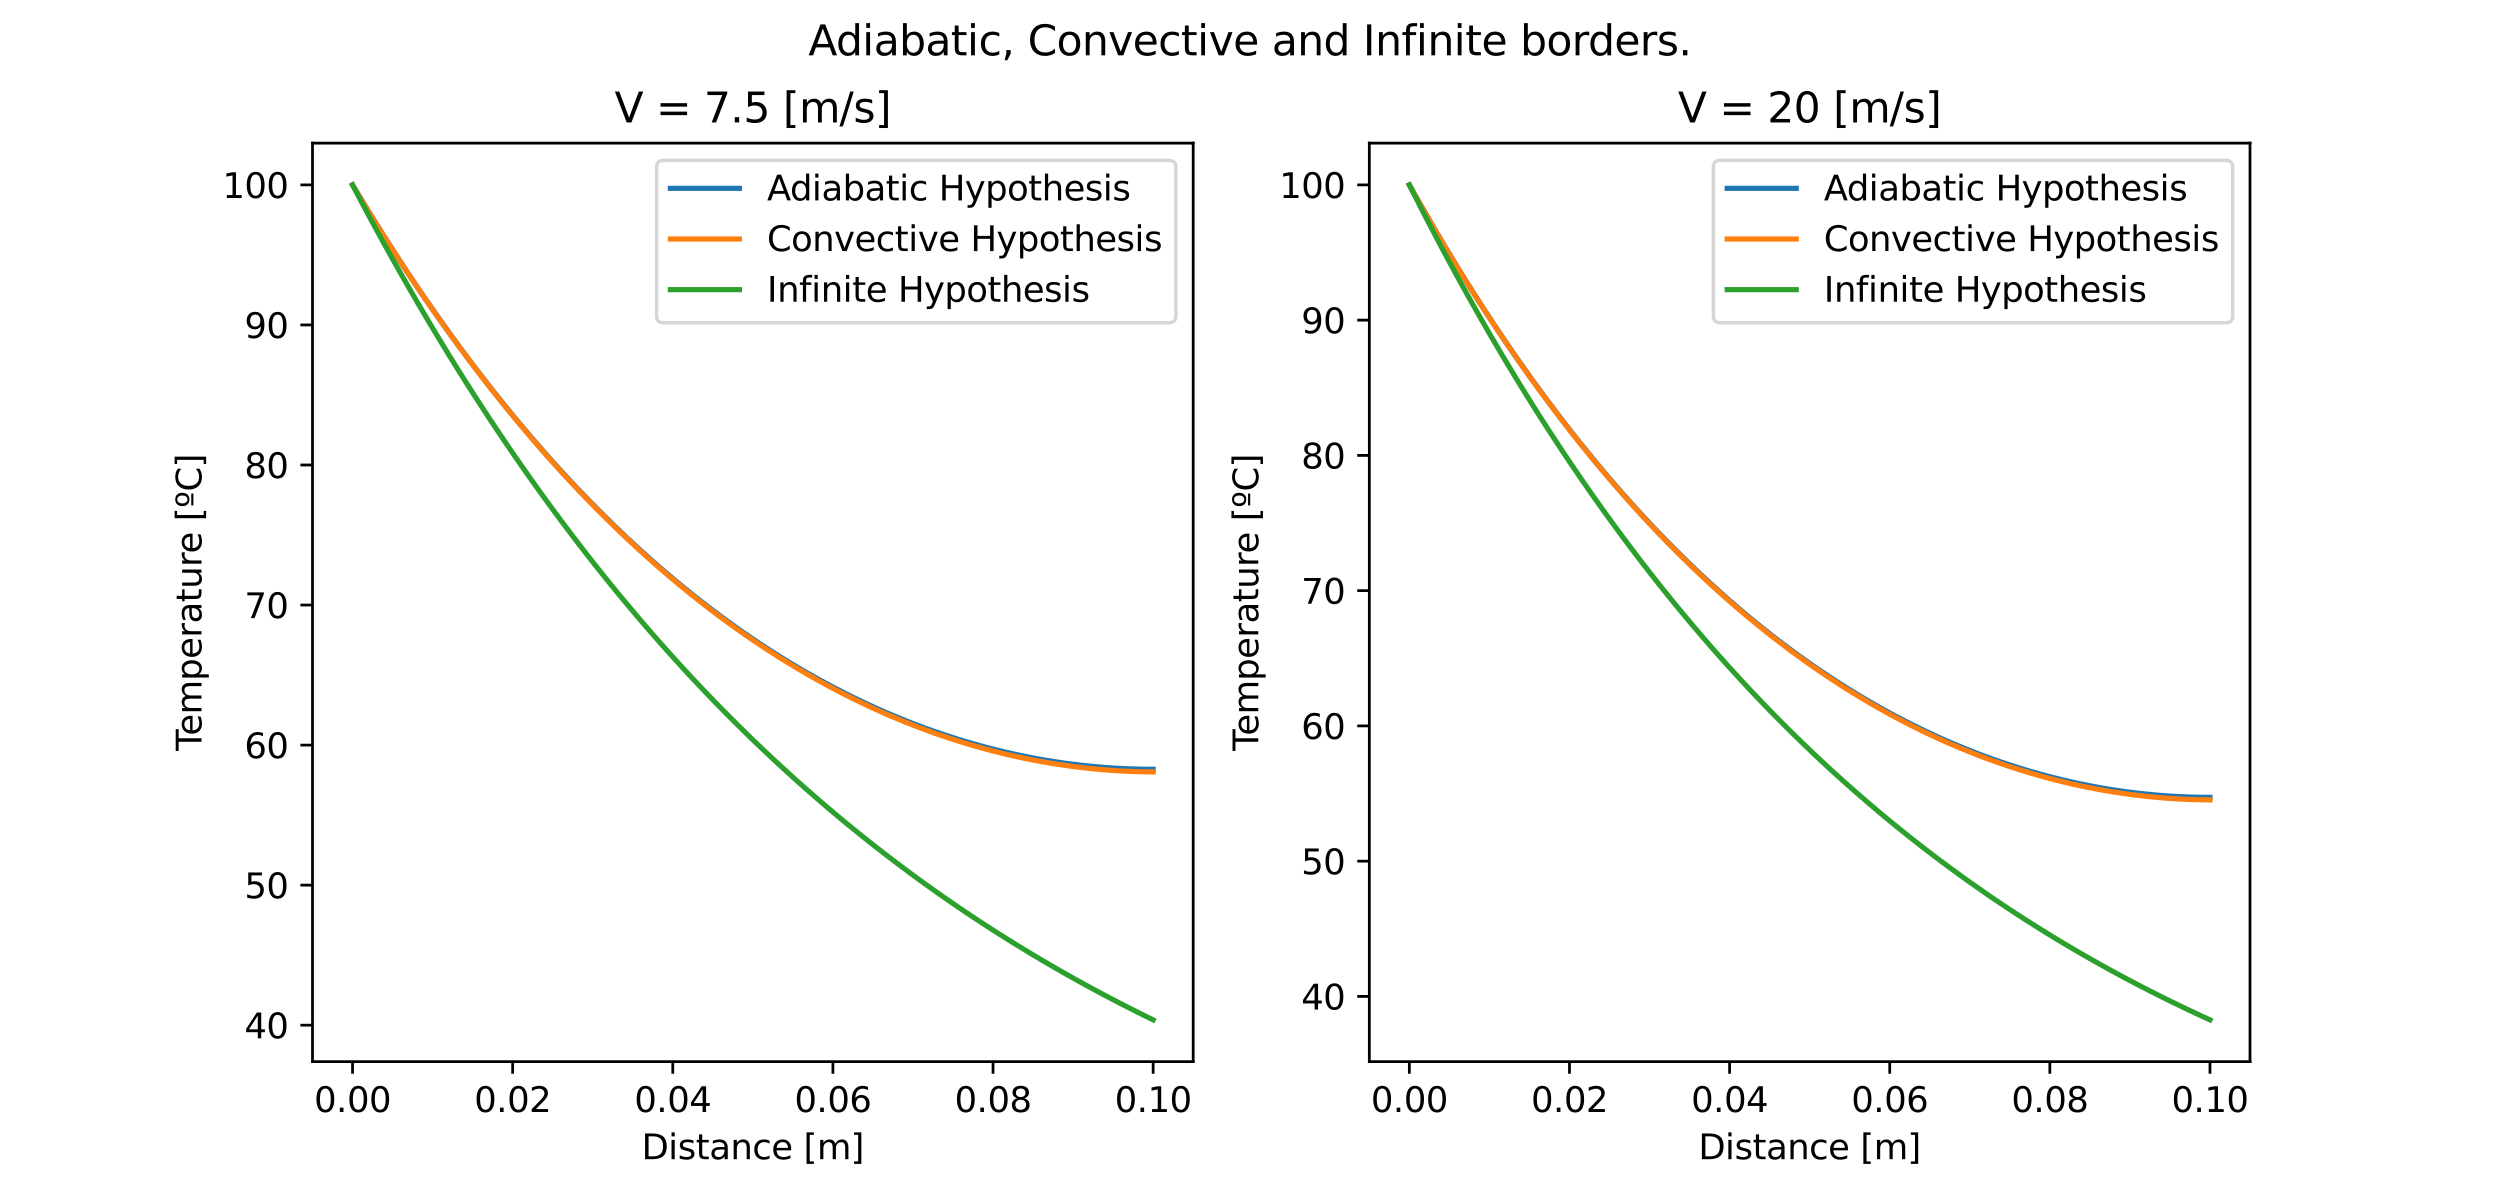 <?xml version="1.0" encoding="utf-8" standalone="no"?>
<!DOCTYPE svg PUBLIC "-//W3C//DTD SVG 1.1//EN"
  "http://www.w3.org/Graphics/SVG/1.1/DTD/svg11.dtd">
<svg xmlns:xlink="http://www.w3.org/1999/xlink" width="724.32pt" height="345.6pt" viewBox="0 0 724.32 345.6" xmlns="http://www.w3.org/2000/svg" version="1.1">
 <defs>
  <style type="text/css">*{stroke-linejoin: round; stroke-linecap: butt}</style>
 </defs>
 <g id="figure_1">
  <g id="patch_1">
   <path d="M 0 345.6 
L 724.32 345.6 
L 724.32 0 
L 0 0 
z
" style="fill: #ffffff"/>
  </g>
  <g id="axes_1">
   <g id="patch_2">
    <path d="M 90.54 307.584 
L 345.698 307.584 
L 345.698 41.472 
L 90.54 41.472 
z
" style="fill: #ffffff"/>
   </g>
   <g id="matplotlib.axis_1">
    <g id="xtick_1">
     <g id="line2d_1">
      <defs>
       <path id="m8f35b626b8" d="M 0 0 
L 0 3.5 
" style="stroke: #000000; stroke-width: 0.8"/>
      </defs>
      <g>
       <use xlink:href="#m8f35b626b8" x="102.138" y="307.584" style="stroke: #000000; stroke-width: 0.8"/>
      </g>
     </g>
     <g id="text_1">
      <!-- 0.00 -->
      <g transform="translate(91.005 322.182) scale(0.1 -0.1)">
       <defs>
        <path id="DejaVuSans-30" d="M 2034 4250 
Q 1547 4250 1301 3770 
Q 1056 3291 1056 2328 
Q 1056 1369 1301 889 
Q 1547 409 2034 409 
Q 2525 409 2770 889 
Q 3016 1369 3016 2328 
Q 3016 3291 2770 3770 
Q 2525 4250 2034 4250 
z
M 2034 4750 
Q 2819 4750 3233 4129 
Q 3647 3509 3647 2328 
Q 3647 1150 3233 529 
Q 2819 -91 2034 -91 
Q 1250 -91 836 529 
Q 422 1150 422 2328 
Q 422 3509 836 4129 
Q 1250 4750 2034 4750 
z
" transform="scale(0.016)"/>
        <path id="DejaVuSans-2e" d="M 684 794 
L 1344 794 
L 1344 0 
L 684 0 
L 684 794 
z
" transform="scale(0.016)"/>
       </defs>
       <use xlink:href="#DejaVuSans-30"/>
       <use xlink:href="#DejaVuSans-2e" x="63.623"/>
       <use xlink:href="#DejaVuSans-30" x="95.41"/>
       <use xlink:href="#DejaVuSans-30" x="159.033"/>
      </g>
     </g>
    </g>
    <g id="xtick_2">
     <g id="line2d_2">
      <g>
       <use xlink:href="#m8f35b626b8" x="148.53" y="307.584" style="stroke: #000000; stroke-width: 0.8"/>
      </g>
     </g>
     <g id="text_2">
      <!-- 0.02 -->
      <g transform="translate(137.398 322.182) scale(0.1 -0.1)">
       <defs>
        <path id="DejaVuSans-32" d="M 1228 531 
L 3431 531 
L 3431 0 
L 469 0 
L 469 531 
Q 828 903 1448 1529 
Q 2069 2156 2228 2338 
Q 2531 2678 2651 2914 
Q 2772 3150 2772 3378 
Q 2772 3750 2511 3984 
Q 2250 4219 1831 4219 
Q 1534 4219 1204 4116 
Q 875 4013 500 3803 
L 500 4441 
Q 881 4594 1212 4672 
Q 1544 4750 1819 4750 
Q 2544 4750 2975 4387 
Q 3406 4025 3406 3419 
Q 3406 3131 3298 2873 
Q 3191 2616 2906 2266 
Q 2828 2175 2409 1742 
Q 1991 1309 1228 531 
z
" transform="scale(0.016)"/>
       </defs>
       <use xlink:href="#DejaVuSans-30"/>
       <use xlink:href="#DejaVuSans-2e" x="63.623"/>
       <use xlink:href="#DejaVuSans-30" x="95.41"/>
       <use xlink:href="#DejaVuSans-32" x="159.033"/>
      </g>
     </g>
    </g>
    <g id="xtick_3">
     <g id="line2d_3">
      <g>
       <use xlink:href="#m8f35b626b8" x="194.923" y="307.584" style="stroke: #000000; stroke-width: 0.8"/>
      </g>
     </g>
     <g id="text_3">
      <!-- 0.04 -->
      <g transform="translate(183.79 322.182) scale(0.1 -0.1)">
       <defs>
        <path id="DejaVuSans-34" d="M 2419 4116 
L 825 1625 
L 2419 1625 
L 2419 4116 
z
M 2253 4666 
L 3047 4666 
L 3047 1625 
L 3713 1625 
L 3713 1100 
L 3047 1100 
L 3047 0 
L 2419 0 
L 2419 1100 
L 313 1100 
L 313 1709 
L 2253 4666 
z
" transform="scale(0.016)"/>
       </defs>
       <use xlink:href="#DejaVuSans-30"/>
       <use xlink:href="#DejaVuSans-2e" x="63.623"/>
       <use xlink:href="#DejaVuSans-30" x="95.41"/>
       <use xlink:href="#DejaVuSans-34" x="159.033"/>
      </g>
     </g>
    </g>
    <g id="xtick_4">
     <g id="line2d_4">
      <g>
       <use xlink:href="#m8f35b626b8" x="241.315" y="307.584" style="stroke: #000000; stroke-width: 0.8"/>
      </g>
     </g>
     <g id="text_4">
      <!-- 0.06 -->
      <g transform="translate(230.182 322.182) scale(0.1 -0.1)">
       <defs>
        <path id="DejaVuSans-36" d="M 2113 2584 
Q 1688 2584 1439 2293 
Q 1191 2003 1191 1497 
Q 1191 994 1439 701 
Q 1688 409 2113 409 
Q 2538 409 2786 701 
Q 3034 994 3034 1497 
Q 3034 2003 2786 2293 
Q 2538 2584 2113 2584 
z
M 3366 4563 
L 3366 3988 
Q 3128 4100 2886 4159 
Q 2644 4219 2406 4219 
Q 1781 4219 1451 3797 
Q 1122 3375 1075 2522 
Q 1259 2794 1537 2939 
Q 1816 3084 2150 3084 
Q 2853 3084 3261 2657 
Q 3669 2231 3669 1497 
Q 3669 778 3244 343 
Q 2819 -91 2113 -91 
Q 1303 -91 875 529 
Q 447 1150 447 2328 
Q 447 3434 972 4092 
Q 1497 4750 2381 4750 
Q 2619 4750 2861 4703 
Q 3103 4656 3366 4563 
z
" transform="scale(0.016)"/>
       </defs>
       <use xlink:href="#DejaVuSans-30"/>
       <use xlink:href="#DejaVuSans-2e" x="63.623"/>
       <use xlink:href="#DejaVuSans-30" x="95.41"/>
       <use xlink:href="#DejaVuSans-36" x="159.033"/>
      </g>
     </g>
    </g>
    <g id="xtick_5">
     <g id="line2d_5">
      <g>
       <use xlink:href="#m8f35b626b8" x="287.708" y="307.584" style="stroke: #000000; stroke-width: 0.8"/>
      </g>
     </g>
     <g id="text_5">
      <!-- 0.08 -->
      <g transform="translate(276.575 322.182) scale(0.1 -0.1)">
       <defs>
        <path id="DejaVuSans-38" d="M 2034 2216 
Q 1584 2216 1326 1975 
Q 1069 1734 1069 1313 
Q 1069 891 1326 650 
Q 1584 409 2034 409 
Q 2484 409 2743 651 
Q 3003 894 3003 1313 
Q 3003 1734 2745 1975 
Q 2488 2216 2034 2216 
z
M 1403 2484 
Q 997 2584 770 2862 
Q 544 3141 544 3541 
Q 544 4100 942 4425 
Q 1341 4750 2034 4750 
Q 2731 4750 3128 4425 
Q 3525 4100 3525 3541 
Q 3525 3141 3298 2862 
Q 3072 2584 2669 2484 
Q 3125 2378 3379 2068 
Q 3634 1759 3634 1313 
Q 3634 634 3220 271 
Q 2806 -91 2034 -91 
Q 1263 -91 848 271 
Q 434 634 434 1313 
Q 434 1759 690 2068 
Q 947 2378 1403 2484 
z
M 1172 3481 
Q 1172 3119 1398 2916 
Q 1625 2713 2034 2713 
Q 2441 2713 2670 2916 
Q 2900 3119 2900 3481 
Q 2900 3844 2670 4047 
Q 2441 4250 2034 4250 
Q 1625 4250 1398 4047 
Q 1172 3844 1172 3481 
z
" transform="scale(0.016)"/>
       </defs>
       <use xlink:href="#DejaVuSans-30"/>
       <use xlink:href="#DejaVuSans-2e" x="63.623"/>
       <use xlink:href="#DejaVuSans-30" x="95.41"/>
       <use xlink:href="#DejaVuSans-38" x="159.033"/>
      </g>
     </g>
    </g>
    <g id="xtick_6">
     <g id="line2d_6">
      <g>
       <use xlink:href="#m8f35b626b8" x="334.1" y="307.584" style="stroke: #000000; stroke-width: 0.8"/>
      </g>
     </g>
     <g id="text_6">
      <!-- 0.10 -->
      <g transform="translate(322.967 322.182) scale(0.1 -0.1)">
       <defs>
        <path id="DejaVuSans-31" d="M 794 531 
L 1825 531 
L 1825 4091 
L 703 3866 
L 703 4441 
L 1819 4666 
L 2450 4666 
L 2450 531 
L 3481 531 
L 3481 0 
L 794 0 
L 794 531 
z
" transform="scale(0.016)"/>
       </defs>
       <use xlink:href="#DejaVuSans-30"/>
       <use xlink:href="#DejaVuSans-2e" x="63.623"/>
       <use xlink:href="#DejaVuSans-31" x="95.41"/>
       <use xlink:href="#DejaVuSans-30" x="159.033"/>
      </g>
     </g>
    </g>
    <g id="text_7">
     <!-- Distance [m] -->
     <g transform="translate(185.896 335.861) scale(0.1 -0.1)">
      <defs>
       <path id="DejaVuSans-44" d="M 1259 4147 
L 1259 519 
L 2022 519 
Q 2988 519 3436 956 
Q 3884 1394 3884 2338 
Q 3884 3275 3436 3711 
Q 2988 4147 2022 4147 
L 1259 4147 
z
M 628 4666 
L 1925 4666 
Q 3281 4666 3915 4102 
Q 4550 3538 4550 2338 
Q 4550 1131 3912 565 
Q 3275 0 1925 0 
L 628 0 
L 628 4666 
z
" transform="scale(0.016)"/>
       <path id="DejaVuSans-69" d="M 603 3500 
L 1178 3500 
L 1178 0 
L 603 0 
L 603 3500 
z
M 603 4863 
L 1178 4863 
L 1178 4134 
L 603 4134 
L 603 4863 
z
" transform="scale(0.016)"/>
       <path id="DejaVuSans-73" d="M 2834 3397 
L 2834 2853 
Q 2591 2978 2328 3040 
Q 2066 3103 1784 3103 
Q 1356 3103 1142 2972 
Q 928 2841 928 2578 
Q 928 2378 1081 2264 
Q 1234 2150 1697 2047 
L 1894 2003 
Q 2506 1872 2764 1633 
Q 3022 1394 3022 966 
Q 3022 478 2636 193 
Q 2250 -91 1575 -91 
Q 1294 -91 989 -36 
Q 684 19 347 128 
L 347 722 
Q 666 556 975 473 
Q 1284 391 1588 391 
Q 1994 391 2212 530 
Q 2431 669 2431 922 
Q 2431 1156 2273 1281 
Q 2116 1406 1581 1522 
L 1381 1569 
Q 847 1681 609 1914 
Q 372 2147 372 2553 
Q 372 3047 722 3315 
Q 1072 3584 1716 3584 
Q 2034 3584 2315 3537 
Q 2597 3491 2834 3397 
z
" transform="scale(0.016)"/>
       <path id="DejaVuSans-74" d="M 1172 4494 
L 1172 3500 
L 2356 3500 
L 2356 3053 
L 1172 3053 
L 1172 1153 
Q 1172 725 1289 603 
Q 1406 481 1766 481 
L 2356 481 
L 2356 0 
L 1766 0 
Q 1100 0 847 248 
Q 594 497 594 1153 
L 594 3053 
L 172 3053 
L 172 3500 
L 594 3500 
L 594 4494 
L 1172 4494 
z
" transform="scale(0.016)"/>
       <path id="DejaVuSans-61" d="M 2194 1759 
Q 1497 1759 1228 1600 
Q 959 1441 959 1056 
Q 959 750 1161 570 
Q 1363 391 1709 391 
Q 2188 391 2477 730 
Q 2766 1069 2766 1631 
L 2766 1759 
L 2194 1759 
z
M 3341 1997 
L 3341 0 
L 2766 0 
L 2766 531 
Q 2569 213 2275 61 
Q 1981 -91 1556 -91 
Q 1019 -91 701 211 
Q 384 513 384 1019 
Q 384 1609 779 1909 
Q 1175 2209 1959 2209 
L 2766 2209 
L 2766 2266 
Q 2766 2663 2505 2880 
Q 2244 3097 1772 3097 
Q 1472 3097 1187 3025 
Q 903 2953 641 2809 
L 641 3341 
Q 956 3463 1253 3523 
Q 1550 3584 1831 3584 
Q 2591 3584 2966 3190 
Q 3341 2797 3341 1997 
z
" transform="scale(0.016)"/>
       <path id="DejaVuSans-6e" d="M 3513 2113 
L 3513 0 
L 2938 0 
L 2938 2094 
Q 2938 2591 2744 2837 
Q 2550 3084 2163 3084 
Q 1697 3084 1428 2787 
Q 1159 2491 1159 1978 
L 1159 0 
L 581 0 
L 581 3500 
L 1159 3500 
L 1159 2956 
Q 1366 3272 1645 3428 
Q 1925 3584 2291 3584 
Q 2894 3584 3203 3211 
Q 3513 2838 3513 2113 
z
" transform="scale(0.016)"/>
       <path id="DejaVuSans-63" d="M 3122 3366 
L 3122 2828 
Q 2878 2963 2633 3030 
Q 2388 3097 2138 3097 
Q 1578 3097 1268 2742 
Q 959 2388 959 1747 
Q 959 1106 1268 751 
Q 1578 397 2138 397 
Q 2388 397 2633 464 
Q 2878 531 3122 666 
L 3122 134 
Q 2881 22 2623 -34 
Q 2366 -91 2075 -91 
Q 1284 -91 818 406 
Q 353 903 353 1747 
Q 353 2603 823 3093 
Q 1294 3584 2113 3584 
Q 2378 3584 2631 3529 
Q 2884 3475 3122 3366 
z
" transform="scale(0.016)"/>
       <path id="DejaVuSans-65" d="M 3597 1894 
L 3597 1613 
L 953 1613 
Q 991 1019 1311 708 
Q 1631 397 2203 397 
Q 2534 397 2845 478 
Q 3156 559 3463 722 
L 3463 178 
Q 3153 47 2828 -22 
Q 2503 -91 2169 -91 
Q 1331 -91 842 396 
Q 353 884 353 1716 
Q 353 2575 817 3079 
Q 1281 3584 2069 3584 
Q 2775 3584 3186 3129 
Q 3597 2675 3597 1894 
z
M 3022 2063 
Q 3016 2534 2758 2815 
Q 2500 3097 2075 3097 
Q 1594 3097 1305 2825 
Q 1016 2553 972 2059 
L 3022 2063 
z
" transform="scale(0.016)"/>
       <path id="DejaVuSans-20" transform="scale(0.016)"/>
       <path id="DejaVuSans-5b" d="M 550 4863 
L 1875 4863 
L 1875 4416 
L 1125 4416 
L 1125 -397 
L 1875 -397 
L 1875 -844 
L 550 -844 
L 550 4863 
z
" transform="scale(0.016)"/>
       <path id="DejaVuSans-6d" d="M 3328 2828 
Q 3544 3216 3844 3400 
Q 4144 3584 4550 3584 
Q 5097 3584 5394 3201 
Q 5691 2819 5691 2113 
L 5691 0 
L 5113 0 
L 5113 2094 
Q 5113 2597 4934 2840 
Q 4756 3084 4391 3084 
Q 3944 3084 3684 2787 
Q 3425 2491 3425 1978 
L 3425 0 
L 2847 0 
L 2847 2094 
Q 2847 2600 2669 2842 
Q 2491 3084 2119 3084 
Q 1678 3084 1418 2786 
Q 1159 2488 1159 1978 
L 1159 0 
L 581 0 
L 581 3500 
L 1159 3500 
L 1159 2956 
Q 1356 3278 1631 3431 
Q 1906 3584 2284 3584 
Q 2666 3584 2933 3390 
Q 3200 3197 3328 2828 
z
" transform="scale(0.016)"/>
       <path id="DejaVuSans-5d" d="M 1947 4863 
L 1947 -844 
L 622 -844 
L 622 -397 
L 1369 -397 
L 1369 4416 
L 622 4416 
L 622 4863 
L 1947 4863 
z
" transform="scale(0.016)"/>
      </defs>
      <use xlink:href="#DejaVuSans-44"/>
      <use xlink:href="#DejaVuSans-69" x="77.002"/>
      <use xlink:href="#DejaVuSans-73" x="104.785"/>
      <use xlink:href="#DejaVuSans-74" x="156.885"/>
      <use xlink:href="#DejaVuSans-61" x="196.094"/>
      <use xlink:href="#DejaVuSans-6e" x="257.373"/>
      <use xlink:href="#DejaVuSans-63" x="320.752"/>
      <use xlink:href="#DejaVuSans-65" x="375.732"/>
      <use xlink:href="#DejaVuSans-20" x="437.256"/>
      <use xlink:href="#DejaVuSans-5b" x="469.043"/>
      <use xlink:href="#DejaVuSans-6d" x="508.057"/>
      <use xlink:href="#DejaVuSans-5d" x="605.469"/>
     </g>
    </g>
   </g>
   <g id="matplotlib.axis_2">
    <g id="ytick_1">
     <g id="line2d_7">
      <defs>
       <path id="ma1a21ddaaf" d="M 0 0 
L -3.5 0 
" style="stroke: #000000; stroke-width: 0.8"/>
      </defs>
      <g>
       <use xlink:href="#ma1a21ddaaf" x="90.54" y="297.025" style="stroke: #000000; stroke-width: 0.8"/>
      </g>
     </g>
     <g id="text_8">
      <!-- 40 -->
      <g transform="translate(70.815 300.825) scale(0.1 -0.1)">
       <use xlink:href="#DejaVuSans-34"/>
       <use xlink:href="#DejaVuSans-30" x="63.623"/>
      </g>
     </g>
    </g>
    <g id="ytick_2">
     <g id="line2d_8">
      <g>
       <use xlink:href="#ma1a21ddaaf" x="90.54" y="256.449" style="stroke: #000000; stroke-width: 0.8"/>
      </g>
     </g>
     <g id="text_9">
      <!-- 50 -->
      <g transform="translate(70.815 260.248) scale(0.1 -0.1)">
       <defs>
        <path id="DejaVuSans-35" d="M 691 4666 
L 3169 4666 
L 3169 4134 
L 1269 4134 
L 1269 2991 
Q 1406 3038 1543 3061 
Q 1681 3084 1819 3084 
Q 2600 3084 3056 2656 
Q 3513 2228 3513 1497 
Q 3513 744 3044 326 
Q 2575 -91 1722 -91 
Q 1428 -91 1123 -41 
Q 819 9 494 109 
L 494 744 
Q 775 591 1075 516 
Q 1375 441 1709 441 
Q 2250 441 2565 725 
Q 2881 1009 2881 1497 
Q 2881 1984 2565 2268 
Q 2250 2553 1709 2553 
Q 1456 2553 1204 2497 
Q 953 2441 691 2322 
L 691 4666 
z
" transform="scale(0.016)"/>
       </defs>
       <use xlink:href="#DejaVuSans-35"/>
       <use xlink:href="#DejaVuSans-30" x="63.623"/>
      </g>
     </g>
    </g>
    <g id="ytick_3">
     <g id="line2d_9">
      <g>
       <use xlink:href="#ma1a21ddaaf" x="90.54" y="215.873" style="stroke: #000000; stroke-width: 0.8"/>
      </g>
     </g>
     <g id="text_10">
      <!-- 60 -->
      <g transform="translate(70.815 219.672) scale(0.1 -0.1)">
       <use xlink:href="#DejaVuSans-36"/>
       <use xlink:href="#DejaVuSans-30" x="63.623"/>
      </g>
     </g>
    </g>
    <g id="ytick_4">
     <g id="line2d_10">
      <g>
       <use xlink:href="#ma1a21ddaaf" x="90.54" y="175.297" style="stroke: #000000; stroke-width: 0.8"/>
      </g>
     </g>
     <g id="text_11">
      <!-- 70 -->
      <g transform="translate(70.815 179.096) scale(0.1 -0.1)">
       <defs>
        <path id="DejaVuSans-37" d="M 525 4666 
L 3525 4666 
L 3525 4397 
L 1831 0 
L 1172 0 
L 2766 4134 
L 525 4134 
L 525 4666 
z
" transform="scale(0.016)"/>
       </defs>
       <use xlink:href="#DejaVuSans-37"/>
       <use xlink:href="#DejaVuSans-30" x="63.623"/>
      </g>
     </g>
    </g>
    <g id="ytick_5">
     <g id="line2d_11">
      <g>
       <use xlink:href="#ma1a21ddaaf" x="90.54" y="134.72" style="stroke: #000000; stroke-width: 0.8"/>
      </g>
     </g>
     <g id="text_12">
      <!-- 80 -->
      <g transform="translate(70.815 138.52) scale(0.1 -0.1)">
       <use xlink:href="#DejaVuSans-38"/>
       <use xlink:href="#DejaVuSans-30" x="63.623"/>
      </g>
     </g>
    </g>
    <g id="ytick_6">
     <g id="line2d_12">
      <g>
       <use xlink:href="#ma1a21ddaaf" x="90.54" y="94.144" style="stroke: #000000; stroke-width: 0.8"/>
      </g>
     </g>
     <g id="text_13">
      <!-- 90 -->
      <g transform="translate(70.815 97.943) scale(0.1 -0.1)">
       <defs>
        <path id="DejaVuSans-39" d="M 703 97 
L 703 672 
Q 941 559 1184 500 
Q 1428 441 1663 441 
Q 2288 441 2617 861 
Q 2947 1281 2994 2138 
Q 2813 1869 2534 1725 
Q 2256 1581 1919 1581 
Q 1219 1581 811 2004 
Q 403 2428 403 3163 
Q 403 3881 828 4315 
Q 1253 4750 1959 4750 
Q 2769 4750 3195 4129 
Q 3622 3509 3622 2328 
Q 3622 1225 3098 567 
Q 2575 -91 1691 -91 
Q 1453 -91 1209 -44 
Q 966 3 703 97 
z
M 1959 2075 
Q 2384 2075 2632 2365 
Q 2881 2656 2881 3163 
Q 2881 3666 2632 3958 
Q 2384 4250 1959 4250 
Q 1534 4250 1286 3958 
Q 1038 3666 1038 3163 
Q 1038 2656 1286 2365 
Q 1534 2075 1959 2075 
z
" transform="scale(0.016)"/>
       </defs>
       <use xlink:href="#DejaVuSans-39"/>
       <use xlink:href="#DejaVuSans-30" x="63.623"/>
      </g>
     </g>
    </g>
    <g id="ytick_7">
     <g id="line2d_13">
      <g>
       <use xlink:href="#ma1a21ddaaf" x="90.54" y="53.568" style="stroke: #000000; stroke-width: 0.8"/>
      </g>
     </g>
     <g id="text_14">
      <!-- 100 -->
      <g transform="translate(64.453 57.367) scale(0.1 -0.1)">
       <use xlink:href="#DejaVuSans-31"/>
       <use xlink:href="#DejaVuSans-30" x="63.623"/>
       <use xlink:href="#DejaVuSans-30" x="127.246"/>
      </g>
     </g>
    </g>
    <g id="text_15">
     <!-- Temperature [ºC] -->
     <g transform="translate(58.373 217.536) rotate(-90) scale(0.1 -0.1)">
      <defs>
       <path id="DejaVuSans-54" d="M -19 4666 
L 3928 4666 
L 3928 4134 
L 2272 4134 
L 2272 0 
L 1638 0 
L 1638 4134 
L -19 4134 
L -19 4666 
z
" transform="scale(0.016)"/>
       <path id="DejaVuSans-70" d="M 1159 525 
L 1159 -1331 
L 581 -1331 
L 581 3500 
L 1159 3500 
L 1159 2969 
Q 1341 3281 1617 3432 
Q 1894 3584 2278 3584 
Q 2916 3584 3314 3078 
Q 3713 2572 3713 1747 
Q 3713 922 3314 415 
Q 2916 -91 2278 -91 
Q 1894 -91 1617 61 
Q 1341 213 1159 525 
z
M 3116 1747 
Q 3116 2381 2855 2742 
Q 2594 3103 2138 3103 
Q 1681 3103 1420 2742 
Q 1159 2381 1159 1747 
Q 1159 1113 1420 752 
Q 1681 391 2138 391 
Q 2594 391 2855 752 
Q 3116 1113 3116 1747 
z
" transform="scale(0.016)"/>
       <path id="DejaVuSans-72" d="M 2631 2963 
Q 2534 3019 2420 3045 
Q 2306 3072 2169 3072 
Q 1681 3072 1420 2755 
Q 1159 2438 1159 1844 
L 1159 0 
L 581 0 
L 581 3500 
L 1159 3500 
L 1159 2956 
Q 1341 3275 1631 3429 
Q 1922 3584 2338 3584 
Q 2397 3584 2469 3576 
Q 2541 3569 2628 3553 
L 2631 2963 
z
" transform="scale(0.016)"/>
       <path id="DejaVuSans-75" d="M 544 1381 
L 544 3500 
L 1119 3500 
L 1119 1403 
Q 1119 906 1312 657 
Q 1506 409 1894 409 
Q 2359 409 2629 706 
Q 2900 1003 2900 1516 
L 2900 3500 
L 3475 3500 
L 3475 0 
L 2900 0 
L 2900 538 
Q 2691 219 2414 64 
Q 2138 -91 1772 -91 
Q 1169 -91 856 284 
Q 544 659 544 1381 
z
M 1991 3584 
L 1991 3584 
z
" transform="scale(0.016)"/>
       <path id="DejaVuSans-ba" d="M 434 1850 
L 2584 1850 
L 2584 1466 
L 434 1466 
L 434 1850 
z
M 1509 4750 
Q 2069 4750 2391 4404 
Q 2713 4059 2713 3463 
Q 2713 2866 2391 2523 
Q 2069 2181 1509 2181 
Q 950 2181 625 2525 
Q 300 2869 300 3463 
Q 300 4059 625 4404 
Q 950 4750 1509 4750 
z
M 1509 4391 
Q 1181 4391 984 4139 
Q 788 3888 788 3463 
Q 788 3047 986 2797 
Q 1184 2547 1509 2547 
Q 1838 2547 2033 2797 
Q 2228 3047 2228 3463 
Q 2228 3891 2034 4141 
Q 1841 4391 1509 4391 
z
" transform="scale(0.016)"/>
       <path id="DejaVuSans-43" d="M 4122 4306 
L 4122 3641 
Q 3803 3938 3442 4084 
Q 3081 4231 2675 4231 
Q 1875 4231 1450 3742 
Q 1025 3253 1025 2328 
Q 1025 1406 1450 917 
Q 1875 428 2675 428 
Q 3081 428 3442 575 
Q 3803 722 4122 1019 
L 4122 359 
Q 3791 134 3420 21 
Q 3050 -91 2638 -91 
Q 1578 -91 968 557 
Q 359 1206 359 2328 
Q 359 3453 968 4101 
Q 1578 4750 2638 4750 
Q 3056 4750 3426 4639 
Q 3797 4528 4122 4306 
z
" transform="scale(0.016)"/>
      </defs>
      <use xlink:href="#DejaVuSans-54"/>
      <use xlink:href="#DejaVuSans-65" x="44.084"/>
      <use xlink:href="#DejaVuSans-6d" x="105.607"/>
      <use xlink:href="#DejaVuSans-70" x="203.02"/>
      <use xlink:href="#DejaVuSans-65" x="266.496"/>
      <use xlink:href="#DejaVuSans-72" x="328.02"/>
      <use xlink:href="#DejaVuSans-61" x="369.133"/>
      <use xlink:href="#DejaVuSans-74" x="430.412"/>
      <use xlink:href="#DejaVuSans-75" x="469.621"/>
      <use xlink:href="#DejaVuSans-72" x="533"/>
      <use xlink:href="#DejaVuSans-65" x="571.863"/>
      <use xlink:href="#DejaVuSans-20" x="633.387"/>
      <use xlink:href="#DejaVuSans-5b" x="665.174"/>
      <use xlink:href="#DejaVuSans-ba" x="704.188"/>
      <use xlink:href="#DejaVuSans-43" x="751.307"/>
      <use xlink:href="#DejaVuSans-5d" x="821.131"/>
     </g>
    </g>
   </g>
   <g id="line2d_14">
    <path d="M 102.138 53.568 
L 104.481 57.475 
L 106.824 61.32 
L 109.167 65.105 
L 111.51 68.83 
L 113.853 72.497 
L 116.196 76.104 
L 118.539 79.655 
L 120.883 83.148 
L 123.226 86.585 
L 125.569 89.966 
L 127.912 93.293 
L 130.255 96.565 
L 132.598 99.783 
L 134.941 102.948 
L 137.284 106.061 
L 139.627 109.122 
L 141.97 112.131 
L 144.313 115.09 
L 146.656 117.998 
L 148.999 120.857 
L 151.342 123.666 
L 153.685 126.427 
L 156.028 129.141 
L 158.371 131.806 
L 160.714 134.425 
L 163.057 136.997 
L 165.4 139.523 
L 167.744 142.003 
L 170.087 144.438 
L 172.43 146.829 
L 174.773 149.176 
L 177.116 151.479 
L 179.459 153.739 
L 181.802 155.955 
L 184.145 158.13 
L 186.488 160.262 
L 188.831 162.353 
L 191.174 164.403 
L 193.517 166.412 
L 195.86 168.38 
L 198.203 170.309 
L 200.546 172.198 
L 202.889 174.047 
L 205.232 175.858 
L 207.575 177.63 
L 209.918 179.363 
L 212.261 181.059 
L 214.605 182.717 
L 216.948 184.338 
L 219.291 185.922 
L 221.634 187.469 
L 223.977 188.98 
L 226.32 190.455 
L 228.663 191.894 
L 231.006 193.297 
L 233.349 194.665 
L 235.692 195.998 
L 238.035 197.296 
L 240.378 198.56 
L 242.721 199.789 
L 245.064 200.985 
L 247.407 202.146 
L 249.75 203.274 
L 252.093 204.369 
L 254.436 205.431 
L 256.779 206.459 
L 259.122 207.455 
L 261.466 208.418 
L 263.809 209.349 
L 266.152 210.247 
L 268.495 211.114 
L 270.838 211.949 
L 273.181 212.752 
L 275.524 213.523 
L 277.867 214.263 
L 280.21 214.972 
L 282.553 215.649 
L 284.896 216.296 
L 287.239 216.911 
L 289.582 217.496 
L 291.925 218.05 
L 294.268 218.574 
L 296.611 219.067 
L 298.954 219.53 
L 301.297 219.963 
L 303.64 220.365 
L 305.983 220.737 
L 308.327 221.079 
L 310.67 221.392 
L 313.013 221.674 
L 315.356 221.927 
L 317.699 222.149 
L 320.042 222.342 
L 322.385 222.505 
L 324.728 222.639 
L 327.071 222.742 
L 329.414 222.816 
L 331.757 222.861 
L 334.1 222.876 
" clip-path="url(#p53615cd789)" style="fill: none; stroke: #1f77b4; stroke-width: 1.5; stroke-linecap: square"/>
   </g>
   <g id="line2d_15">
    <path d="M 102.138 53.568 
L 104.481 57.48 
L 106.824 61.332 
L 109.167 65.123 
L 111.51 68.854 
L 113.853 72.526 
L 116.196 76.139 
L 118.539 79.696 
L 120.883 83.195 
L 123.226 86.638 
L 125.569 90.025 
L 127.912 93.357 
L 130.255 96.635 
L 132.598 99.859 
L 134.941 103.03 
L 137.284 106.149 
L 139.627 109.215 
L 141.97 112.231 
L 144.313 115.195 
L 146.656 118.11 
L 148.999 120.975 
L 151.342 123.79 
L 153.685 126.557 
L 156.028 129.277 
L 158.371 131.948 
L 160.714 134.573 
L 163.057 137.151 
L 165.4 139.683 
L 167.744 142.17 
L 170.087 144.612 
L 172.43 147.009 
L 174.773 149.362 
L 177.116 151.671 
L 179.459 153.937 
L 181.802 156.161 
L 184.145 158.342 
L 186.488 160.481 
L 188.831 162.578 
L 191.174 164.634 
L 193.517 166.65 
L 195.86 168.625 
L 198.203 170.56 
L 200.546 172.456 
L 202.889 174.312 
L 205.232 176.13 
L 207.575 177.909 
L 209.918 179.649 
L 212.261 181.352 
L 214.605 183.018 
L 216.948 184.646 
L 219.291 186.237 
L 221.634 187.791 
L 223.977 189.309 
L 226.32 190.791 
L 228.663 192.238 
L 231.006 193.649 
L 233.349 195.024 
L 235.692 196.365 
L 238.035 197.671 
L 240.378 198.943 
L 242.721 200.18 
L 245.064 201.383 
L 247.407 202.553 
L 249.75 203.689 
L 252.093 204.792 
L 254.436 205.862 
L 256.779 206.899 
L 259.122 207.903 
L 261.466 208.875 
L 263.809 209.814 
L 266.152 210.721 
L 268.495 211.597 
L 270.838 212.44 
L 273.181 213.252 
L 275.524 214.033 
L 277.867 214.782 
L 280.21 215.5 
L 282.553 216.187 
L 284.896 216.843 
L 287.239 217.468 
L 289.582 218.062 
L 291.925 218.626 
L 294.268 219.16 
L 296.611 219.663 
L 298.954 220.136 
L 301.297 220.579 
L 303.64 220.992 
L 305.983 221.375 
L 308.327 221.727 
L 310.67 222.05 
L 313.013 222.344 
L 315.356 222.607 
L 317.699 222.841 
L 320.042 223.045 
L 322.385 223.219 
L 324.728 223.364 
L 327.071 223.48 
L 329.414 223.566 
L 331.757 223.622 
L 334.1 223.649 
" clip-path="url(#p53615cd789)" style="fill: none; stroke: #ff7f0e; stroke-width: 1.5; stroke-linecap: square"/>
   </g>
   <g id="line2d_16">
    <path d="M 102.138 53.568 
L 104.481 58.021 
L 106.824 62.413 
L 109.167 66.745 
L 111.51 71.017 
L 113.853 75.231 
L 116.196 79.387 
L 118.539 83.486 
L 120.883 87.529 
L 123.226 91.516 
L 125.569 95.449 
L 127.912 99.327 
L 130.255 103.153 
L 132.598 106.925 
L 134.941 110.647 
L 137.284 114.317 
L 139.627 117.936 
L 141.97 121.507 
L 144.313 125.028 
L 146.656 128.501 
L 148.999 131.926 
L 151.342 135.304 
L 153.685 138.636 
L 156.028 141.922 
L 158.371 145.163 
L 160.714 148.36 
L 163.057 151.512 
L 165.4 154.622 
L 167.744 157.689 
L 170.087 160.713 
L 172.43 163.697 
L 174.773 166.639 
L 177.116 169.541 
L 179.459 172.403 
L 181.802 175.226 
L 184.145 178.01 
L 186.488 180.756 
L 188.831 183.465 
L 191.174 186.136 
L 193.517 188.77 
L 195.86 191.369 
L 198.203 193.931 
L 200.546 196.459 
L 202.889 198.952 
L 205.232 201.411 
L 207.575 203.836 
L 209.918 206.227 
L 212.261 208.586 
L 214.605 210.913 
L 216.948 213.207 
L 219.291 215.47 
L 221.634 217.702 
L 223.977 219.904 
L 226.32 222.075 
L 228.663 224.217 
L 231.006 226.329 
L 233.349 228.412 
L 235.692 230.467 
L 238.035 232.493 
L 240.378 234.491 
L 242.721 236.463 
L 245.064 238.407 
L 247.407 240.324 
L 249.75 242.215 
L 252.093 244.08 
L 254.436 245.92 
L 256.779 247.734 
L 259.122 249.524 
L 261.466 251.289 
L 263.809 253.03 
L 266.152 254.746 
L 268.495 256.44 
L 270.838 258.11 
L 273.181 259.757 
L 275.524 261.381 
L 277.867 262.984 
L 280.21 264.564 
L 282.553 266.123 
L 284.896 267.66 
L 287.239 269.176 
L 289.582 270.671 
L 291.925 272.146 
L 294.268 273.601 
L 296.611 275.035 
L 298.954 276.45 
L 301.297 277.846 
L 303.64 279.222 
L 305.983 280.58 
L 308.327 281.919 
L 310.67 283.239 
L 313.013 284.542 
L 315.356 285.826 
L 317.699 287.093 
L 320.042 288.343 
L 322.385 289.575 
L 324.728 290.791 
L 327.071 291.989 
L 329.414 293.172 
L 331.757 294.338 
L 334.1 295.488 
" clip-path="url(#p53615cd789)" style="fill: none; stroke: #2ca02c; stroke-width: 1.5; stroke-linecap: square"/>
   </g>
   <g id="patch_3">
    <path d="M 90.54 307.584 
L 90.54 41.472 
" style="fill: none; stroke: #000000; stroke-width: 0.8; stroke-linejoin: miter; stroke-linecap: square"/>
   </g>
   <g id="patch_4">
    <path d="M 345.698 307.584 
L 345.698 41.472 
" style="fill: none; stroke: #000000; stroke-width: 0.8; stroke-linejoin: miter; stroke-linecap: square"/>
   </g>
   <g id="patch_5">
    <path d="M 90.54 307.584 
L 345.698 307.584 
" style="fill: none; stroke: #000000; stroke-width: 0.8; stroke-linejoin: miter; stroke-linecap: square"/>
   </g>
   <g id="patch_6">
    <path d="M 90.54 41.472 
L 345.698 41.472 
" style="fill: none; stroke: #000000; stroke-width: 0.8; stroke-linejoin: miter; stroke-linecap: square"/>
   </g>
   <g id="text_16">
    <!-- V = 7.5 [m/s] -->
    <g transform="translate(178.051 35.472) scale(0.12 -0.12)">
     <defs>
      <path id="DejaVuSans-56" d="M 1831 0 
L 50 4666 
L 709 4666 
L 2188 738 
L 3669 4666 
L 4325 4666 
L 2547 0 
L 1831 0 
z
" transform="scale(0.016)"/>
      <path id="DejaVuSans-3d" d="M 678 2906 
L 4684 2906 
L 4684 2381 
L 678 2381 
L 678 2906 
z
M 678 1631 
L 4684 1631 
L 4684 1100 
L 678 1100 
L 678 1631 
z
" transform="scale(0.016)"/>
      <path id="DejaVuSans-2f" d="M 1625 4666 
L 2156 4666 
L 531 -594 
L 0 -594 
L 1625 4666 
z
" transform="scale(0.016)"/>
     </defs>
     <use xlink:href="#DejaVuSans-56"/>
     <use xlink:href="#DejaVuSans-20" x="68.408"/>
     <use xlink:href="#DejaVuSans-3d" x="100.195"/>
     <use xlink:href="#DejaVuSans-20" x="183.984"/>
     <use xlink:href="#DejaVuSans-37" x="215.771"/>
     <use xlink:href="#DejaVuSans-2e" x="279.395"/>
     <use xlink:href="#DejaVuSans-35" x="311.182"/>
     <use xlink:href="#DejaVuSans-20" x="374.805"/>
     <use xlink:href="#DejaVuSans-5b" x="406.592"/>
     <use xlink:href="#DejaVuSans-6d" x="445.605"/>
     <use xlink:href="#DejaVuSans-2f" x="543.018"/>
     <use xlink:href="#DejaVuSans-73" x="576.709"/>
     <use xlink:href="#DejaVuSans-5d" x="628.809"/>
    </g>
   </g>
   <g id="legend_1">
    <g id="patch_7">
     <path d="M 192.226 93.506 
L 338.698 93.506 
Q 340.698 93.506 340.698 91.506 
L 340.698 48.472 
Q 340.698 46.472 338.698 46.472 
L 192.226 46.472 
Q 190.226 46.472 190.226 48.472 
L 190.226 91.506 
Q 190.226 93.506 192.226 93.506 
z
" style="fill: #ffffff; opacity: 0.8; stroke: #cccccc; stroke-linejoin: miter"/>
    </g>
    <g id="line2d_17">
     <path d="M 194.226 54.57 
L 204.226 54.57 
L 214.226 54.57 
" style="fill: none; stroke: #1f77b4; stroke-width: 1.5; stroke-linecap: square"/>
    </g>
    <g id="text_17">
     <!-- Adiabatic Hypothesis -->
     <g transform="translate(222.226 58.07) scale(0.1 -0.1)">
      <defs>
       <path id="DejaVuSans-41" d="M 2188 4044 
L 1331 1722 
L 3047 1722 
L 2188 4044 
z
M 1831 4666 
L 2547 4666 
L 4325 0 
L 3669 0 
L 3244 1197 
L 1141 1197 
L 716 0 
L 50 0 
L 1831 4666 
z
" transform="scale(0.016)"/>
       <path id="DejaVuSans-64" d="M 2906 2969 
L 2906 4863 
L 3481 4863 
L 3481 0 
L 2906 0 
L 2906 525 
Q 2725 213 2448 61 
Q 2172 -91 1784 -91 
Q 1150 -91 751 415 
Q 353 922 353 1747 
Q 353 2572 751 3078 
Q 1150 3584 1784 3584 
Q 2172 3584 2448 3432 
Q 2725 3281 2906 2969 
z
M 947 1747 
Q 947 1113 1208 752 
Q 1469 391 1925 391 
Q 2381 391 2643 752 
Q 2906 1113 2906 1747 
Q 2906 2381 2643 2742 
Q 2381 3103 1925 3103 
Q 1469 3103 1208 2742 
Q 947 2381 947 1747 
z
" transform="scale(0.016)"/>
       <path id="DejaVuSans-62" d="M 3116 1747 
Q 3116 2381 2855 2742 
Q 2594 3103 2138 3103 
Q 1681 3103 1420 2742 
Q 1159 2381 1159 1747 
Q 1159 1113 1420 752 
Q 1681 391 2138 391 
Q 2594 391 2855 752 
Q 3116 1113 3116 1747 
z
M 1159 2969 
Q 1341 3281 1617 3432 
Q 1894 3584 2278 3584 
Q 2916 3584 3314 3078 
Q 3713 2572 3713 1747 
Q 3713 922 3314 415 
Q 2916 -91 2278 -91 
Q 1894 -91 1617 61 
Q 1341 213 1159 525 
L 1159 0 
L 581 0 
L 581 4863 
L 1159 4863 
L 1159 2969 
z
" transform="scale(0.016)"/>
       <path id="DejaVuSans-48" d="M 628 4666 
L 1259 4666 
L 1259 2753 
L 3553 2753 
L 3553 4666 
L 4184 4666 
L 4184 0 
L 3553 0 
L 3553 2222 
L 1259 2222 
L 1259 0 
L 628 0 
L 628 4666 
z
" transform="scale(0.016)"/>
       <path id="DejaVuSans-79" d="M 2059 -325 
Q 1816 -950 1584 -1140 
Q 1353 -1331 966 -1331 
L 506 -1331 
L 506 -850 
L 844 -850 
Q 1081 -850 1212 -737 
Q 1344 -625 1503 -206 
L 1606 56 
L 191 3500 
L 800 3500 
L 1894 763 
L 2988 3500 
L 3597 3500 
L 2059 -325 
z
" transform="scale(0.016)"/>
       <path id="DejaVuSans-6f" d="M 1959 3097 
Q 1497 3097 1228 2736 
Q 959 2375 959 1747 
Q 959 1119 1226 758 
Q 1494 397 1959 397 
Q 2419 397 2687 759 
Q 2956 1122 2956 1747 
Q 2956 2369 2687 2733 
Q 2419 3097 1959 3097 
z
M 1959 3584 
Q 2709 3584 3137 3096 
Q 3566 2609 3566 1747 
Q 3566 888 3137 398 
Q 2709 -91 1959 -91 
Q 1206 -91 779 398 
Q 353 888 353 1747 
Q 353 2609 779 3096 
Q 1206 3584 1959 3584 
z
" transform="scale(0.016)"/>
       <path id="DejaVuSans-68" d="M 3513 2113 
L 3513 0 
L 2938 0 
L 2938 2094 
Q 2938 2591 2744 2837 
Q 2550 3084 2163 3084 
Q 1697 3084 1428 2787 
Q 1159 2491 1159 1978 
L 1159 0 
L 581 0 
L 581 4863 
L 1159 4863 
L 1159 2956 
Q 1366 3272 1645 3428 
Q 1925 3584 2291 3584 
Q 2894 3584 3203 3211 
Q 3513 2838 3513 2113 
z
" transform="scale(0.016)"/>
      </defs>
      <use xlink:href="#DejaVuSans-41"/>
      <use xlink:href="#DejaVuSans-64" x="66.658"/>
      <use xlink:href="#DejaVuSans-69" x="130.135"/>
      <use xlink:href="#DejaVuSans-61" x="157.918"/>
      <use xlink:href="#DejaVuSans-62" x="219.197"/>
      <use xlink:href="#DejaVuSans-61" x="282.674"/>
      <use xlink:href="#DejaVuSans-74" x="343.953"/>
      <use xlink:href="#DejaVuSans-69" x="383.162"/>
      <use xlink:href="#DejaVuSans-63" x="410.945"/>
      <use xlink:href="#DejaVuSans-20" x="465.926"/>
      <use xlink:href="#DejaVuSans-48" x="497.713"/>
      <use xlink:href="#DejaVuSans-79" x="572.908"/>
      <use xlink:href="#DejaVuSans-70" x="632.088"/>
      <use xlink:href="#DejaVuSans-6f" x="695.564"/>
      <use xlink:href="#DejaVuSans-74" x="756.746"/>
      <use xlink:href="#DejaVuSans-68" x="795.955"/>
      <use xlink:href="#DejaVuSans-65" x="859.334"/>
      <use xlink:href="#DejaVuSans-73" x="920.857"/>
      <use xlink:href="#DejaVuSans-69" x="972.957"/>
      <use xlink:href="#DejaVuSans-73" x="1000.74"/>
     </g>
    </g>
    <g id="line2d_18">
     <path d="M 194.226 69.249 
L 204.226 69.249 
L 214.226 69.249 
" style="fill: none; stroke: #ff7f0e; stroke-width: 1.5; stroke-linecap: square"/>
    </g>
    <g id="text_18">
     <!-- Convective Hypothesis -->
     <g transform="translate(222.226 72.749) scale(0.1 -0.1)">
      <defs>
       <path id="DejaVuSans-76" d="M 191 3500 
L 800 3500 
L 1894 563 
L 2988 3500 
L 3597 3500 
L 2284 0 
L 1503 0 
L 191 3500 
z
" transform="scale(0.016)"/>
      </defs>
      <use xlink:href="#DejaVuSans-43"/>
      <use xlink:href="#DejaVuSans-6f" x="69.824"/>
      <use xlink:href="#DejaVuSans-6e" x="131.006"/>
      <use xlink:href="#DejaVuSans-76" x="194.385"/>
      <use xlink:href="#DejaVuSans-65" x="253.564"/>
      <use xlink:href="#DejaVuSans-63" x="315.088"/>
      <use xlink:href="#DejaVuSans-74" x="370.068"/>
      <use xlink:href="#DejaVuSans-69" x="409.277"/>
      <use xlink:href="#DejaVuSans-76" x="437.061"/>
      <use xlink:href="#DejaVuSans-65" x="496.24"/>
      <use xlink:href="#DejaVuSans-20" x="557.764"/>
      <use xlink:href="#DejaVuSans-48" x="589.551"/>
      <use xlink:href="#DejaVuSans-79" x="664.746"/>
      <use xlink:href="#DejaVuSans-70" x="723.926"/>
      <use xlink:href="#DejaVuSans-6f" x="787.402"/>
      <use xlink:href="#DejaVuSans-74" x="848.584"/>
      <use xlink:href="#DejaVuSans-68" x="887.793"/>
      <use xlink:href="#DejaVuSans-65" x="951.172"/>
      <use xlink:href="#DejaVuSans-73" x="1012.695"/>
      <use xlink:href="#DejaVuSans-69" x="1064.795"/>
      <use xlink:href="#DejaVuSans-73" x="1092.578"/>
     </g>
    </g>
    <g id="line2d_19">
     <path d="M 194.226 83.927 
L 204.226 83.927 
L 214.226 83.927 
" style="fill: none; stroke: #2ca02c; stroke-width: 1.5; stroke-linecap: square"/>
    </g>
    <g id="text_19">
     <!-- Infinite Hypothesis -->
     <g transform="translate(222.226 87.427) scale(0.1 -0.1)">
      <defs>
       <path id="DejaVuSans-49" d="M 628 4666 
L 1259 4666 
L 1259 0 
L 628 0 
L 628 4666 
z
" transform="scale(0.016)"/>
       <path id="DejaVuSans-66" d="M 2375 4863 
L 2375 4384 
L 1825 4384 
Q 1516 4384 1395 4259 
Q 1275 4134 1275 3809 
L 1275 3500 
L 2222 3500 
L 2222 3053 
L 1275 3053 
L 1275 0 
L 697 0 
L 697 3053 
L 147 3053 
L 147 3500 
L 697 3500 
L 697 3744 
Q 697 4328 969 4595 
Q 1241 4863 1831 4863 
L 2375 4863 
z
" transform="scale(0.016)"/>
      </defs>
      <use xlink:href="#DejaVuSans-49"/>
      <use xlink:href="#DejaVuSans-6e" x="29.492"/>
      <use xlink:href="#DejaVuSans-66" x="92.871"/>
      <use xlink:href="#DejaVuSans-69" x="128.076"/>
      <use xlink:href="#DejaVuSans-6e" x="155.859"/>
      <use xlink:href="#DejaVuSans-69" x="219.238"/>
      <use xlink:href="#DejaVuSans-74" x="247.021"/>
      <use xlink:href="#DejaVuSans-65" x="286.23"/>
      <use xlink:href="#DejaVuSans-20" x="347.754"/>
      <use xlink:href="#DejaVuSans-48" x="379.541"/>
      <use xlink:href="#DejaVuSans-79" x="454.736"/>
      <use xlink:href="#DejaVuSans-70" x="513.916"/>
      <use xlink:href="#DejaVuSans-6f" x="577.393"/>
      <use xlink:href="#DejaVuSans-74" x="638.574"/>
      <use xlink:href="#DejaVuSans-68" x="677.783"/>
      <use xlink:href="#DejaVuSans-65" x="741.162"/>
      <use xlink:href="#DejaVuSans-73" x="802.686"/>
      <use xlink:href="#DejaVuSans-69" x="854.785"/>
      <use xlink:href="#DejaVuSans-73" x="882.568"/>
     </g>
    </g>
   </g>
  </g>
  <g id="axes_2">
   <g id="patch_8">
    <path d="M 396.73 307.584 
L 651.888 307.584 
L 651.888 41.472 
L 396.73 41.472 
z
" style="fill: #ffffff"/>
   </g>
   <g id="matplotlib.axis_3">
    <g id="xtick_7">
     <g id="line2d_20">
      <g>
       <use xlink:href="#m8f35b626b8" x="408.328" y="307.584" style="stroke: #000000; stroke-width: 0.8"/>
      </g>
     </g>
     <g id="text_20">
      <!-- 0.00 -->
      <g transform="translate(397.195 322.182) scale(0.1 -0.1)">
       <use xlink:href="#DejaVuSans-30"/>
       <use xlink:href="#DejaVuSans-2e" x="63.623"/>
       <use xlink:href="#DejaVuSans-30" x="95.41"/>
       <use xlink:href="#DejaVuSans-30" x="159.033"/>
      </g>
     </g>
    </g>
    <g id="xtick_8">
     <g id="line2d_21">
      <g>
       <use xlink:href="#m8f35b626b8" x="454.72" y="307.584" style="stroke: #000000; stroke-width: 0.8"/>
      </g>
     </g>
     <g id="text_21">
      <!-- 0.02 -->
      <g transform="translate(443.588 322.182) scale(0.1 -0.1)">
       <use xlink:href="#DejaVuSans-30"/>
       <use xlink:href="#DejaVuSans-2e" x="63.623"/>
       <use xlink:href="#DejaVuSans-30" x="95.41"/>
       <use xlink:href="#DejaVuSans-32" x="159.033"/>
      </g>
     </g>
    </g>
    <g id="xtick_9">
     <g id="line2d_22">
      <g>
       <use xlink:href="#m8f35b626b8" x="501.113" y="307.584" style="stroke: #000000; stroke-width: 0.8"/>
      </g>
     </g>
     <g id="text_22">
      <!-- 0.04 -->
      <g transform="translate(489.98 322.182) scale(0.1 -0.1)">
       <use xlink:href="#DejaVuSans-30"/>
       <use xlink:href="#DejaVuSans-2e" x="63.623"/>
       <use xlink:href="#DejaVuSans-30" x="95.41"/>
       <use xlink:href="#DejaVuSans-34" x="159.033"/>
      </g>
     </g>
    </g>
    <g id="xtick_10">
     <g id="line2d_23">
      <g>
       <use xlink:href="#m8f35b626b8" x="547.505" y="307.584" style="stroke: #000000; stroke-width: 0.8"/>
      </g>
     </g>
     <g id="text_23">
      <!-- 0.06 -->
      <g transform="translate(536.372 322.182) scale(0.1 -0.1)">
       <use xlink:href="#DejaVuSans-30"/>
       <use xlink:href="#DejaVuSans-2e" x="63.623"/>
       <use xlink:href="#DejaVuSans-30" x="95.41"/>
       <use xlink:href="#DejaVuSans-36" x="159.033"/>
      </g>
     </g>
    </g>
    <g id="xtick_11">
     <g id="line2d_24">
      <g>
       <use xlink:href="#m8f35b626b8" x="593.898" y="307.584" style="stroke: #000000; stroke-width: 0.8"/>
      </g>
     </g>
     <g id="text_24">
      <!-- 0.08 -->
      <g transform="translate(582.765 322.182) scale(0.1 -0.1)">
       <use xlink:href="#DejaVuSans-30"/>
       <use xlink:href="#DejaVuSans-2e" x="63.623"/>
       <use xlink:href="#DejaVuSans-30" x="95.41"/>
       <use xlink:href="#DejaVuSans-38" x="159.033"/>
      </g>
     </g>
    </g>
    <g id="xtick_12">
     <g id="line2d_25">
      <g>
       <use xlink:href="#m8f35b626b8" x="640.29" y="307.584" style="stroke: #000000; stroke-width: 0.8"/>
      </g>
     </g>
     <g id="text_25">
      <!-- 0.10 -->
      <g transform="translate(629.157 322.182) scale(0.1 -0.1)">
       <use xlink:href="#DejaVuSans-30"/>
       <use xlink:href="#DejaVuSans-2e" x="63.623"/>
       <use xlink:href="#DejaVuSans-31" x="95.41"/>
       <use xlink:href="#DejaVuSans-30" x="159.033"/>
      </g>
     </g>
    </g>
    <g id="text_26">
     <!-- Distance [m] -->
     <g transform="translate(492.085 335.861) scale(0.1 -0.1)">
      <use xlink:href="#DejaVuSans-44"/>
      <use xlink:href="#DejaVuSans-69" x="77.002"/>
      <use xlink:href="#DejaVuSans-73" x="104.785"/>
      <use xlink:href="#DejaVuSans-74" x="156.885"/>
      <use xlink:href="#DejaVuSans-61" x="196.094"/>
      <use xlink:href="#DejaVuSans-6e" x="257.373"/>
      <use xlink:href="#DejaVuSans-63" x="320.752"/>
      <use xlink:href="#DejaVuSans-65" x="375.732"/>
      <use xlink:href="#DejaVuSans-20" x="437.256"/>
      <use xlink:href="#DejaVuSans-5b" x="469.043"/>
      <use xlink:href="#DejaVuSans-6d" x="508.057"/>
      <use xlink:href="#DejaVuSans-5d" x="605.469"/>
     </g>
    </g>
   </g>
   <g id="matplotlib.axis_4">
    <g id="ytick_8">
     <g id="line2d_26">
      <g>
       <use xlink:href="#ma1a21ddaaf" x="396.73" y="288.685" style="stroke: #000000; stroke-width: 0.8"/>
      </g>
     </g>
     <g id="text_27">
      <!-- 40 -->
      <g transform="translate(377.005 292.484) scale(0.1 -0.1)">
       <use xlink:href="#DejaVuSans-34"/>
       <use xlink:href="#DejaVuSans-30" x="63.623"/>
      </g>
     </g>
    </g>
    <g id="ytick_9">
     <g id="line2d_27">
      <g>
       <use xlink:href="#ma1a21ddaaf" x="396.73" y="249.499" style="stroke: #000000; stroke-width: 0.8"/>
      </g>
     </g>
     <g id="text_28">
      <!-- 50 -->
      <g transform="translate(377.005 253.298) scale(0.1 -0.1)">
       <use xlink:href="#DejaVuSans-35"/>
       <use xlink:href="#DejaVuSans-30" x="63.623"/>
      </g>
     </g>
    </g>
    <g id="ytick_10">
     <g id="line2d_28">
      <g>
       <use xlink:href="#ma1a21ddaaf" x="396.73" y="210.313" style="stroke: #000000; stroke-width: 0.8"/>
      </g>
     </g>
     <g id="text_29">
      <!-- 60 -->
      <g transform="translate(377.005 214.112) scale(0.1 -0.1)">
       <use xlink:href="#DejaVuSans-36"/>
       <use xlink:href="#DejaVuSans-30" x="63.623"/>
      </g>
     </g>
    </g>
    <g id="ytick_11">
     <g id="line2d_29">
      <g>
       <use xlink:href="#ma1a21ddaaf" x="396.73" y="171.127" style="stroke: #000000; stroke-width: 0.8"/>
      </g>
     </g>
     <g id="text_30">
      <!-- 70 -->
      <g transform="translate(377.005 174.926) scale(0.1 -0.1)">
       <use xlink:href="#DejaVuSans-37"/>
       <use xlink:href="#DejaVuSans-30" x="63.623"/>
      </g>
     </g>
    </g>
    <g id="ytick_12">
     <g id="line2d_30">
      <g>
       <use xlink:href="#ma1a21ddaaf" x="396.73" y="131.94" style="stroke: #000000; stroke-width: 0.8"/>
      </g>
     </g>
     <g id="text_31">
      <!-- 80 -->
      <g transform="translate(377.005 135.74) scale(0.1 -0.1)">
       <use xlink:href="#DejaVuSans-38"/>
       <use xlink:href="#DejaVuSans-30" x="63.623"/>
      </g>
     </g>
    </g>
    <g id="ytick_13">
     <g id="line2d_31">
      <g>
       <use xlink:href="#ma1a21ddaaf" x="396.73" y="92.754" style="stroke: #000000; stroke-width: 0.8"/>
      </g>
     </g>
     <g id="text_32">
      <!-- 90 -->
      <g transform="translate(377.005 96.553) scale(0.1 -0.1)">
       <use xlink:href="#DejaVuSans-39"/>
       <use xlink:href="#DejaVuSans-30" x="63.623"/>
      </g>
     </g>
    </g>
    <g id="ytick_14">
     <g id="line2d_32">
      <g>
       <use xlink:href="#ma1a21ddaaf" x="396.73" y="53.568" style="stroke: #000000; stroke-width: 0.8"/>
      </g>
     </g>
     <g id="text_33">
      <!-- 100 -->
      <g transform="translate(370.642 57.367) scale(0.1 -0.1)">
       <use xlink:href="#DejaVuSans-31"/>
       <use xlink:href="#DejaVuSans-30" x="63.623"/>
       <use xlink:href="#DejaVuSans-30" x="127.246"/>
      </g>
     </g>
    </g>
    <g id="text_34">
     <!-- Temperature [ºC] -->
     <g transform="translate(364.563 217.536) rotate(-90) scale(0.1 -0.1)">
      <use xlink:href="#DejaVuSans-54"/>
      <use xlink:href="#DejaVuSans-65" x="44.084"/>
      <use xlink:href="#DejaVuSans-6d" x="105.607"/>
      <use xlink:href="#DejaVuSans-70" x="203.02"/>
      <use xlink:href="#DejaVuSans-65" x="266.496"/>
      <use xlink:href="#DejaVuSans-72" x="328.02"/>
      <use xlink:href="#DejaVuSans-61" x="369.133"/>
      <use xlink:href="#DejaVuSans-74" x="430.412"/>
      <use xlink:href="#DejaVuSans-75" x="469.621"/>
      <use xlink:href="#DejaVuSans-72" x="533"/>
      <use xlink:href="#DejaVuSans-65" x="571.863"/>
      <use xlink:href="#DejaVuSans-20" x="633.387"/>
      <use xlink:href="#DejaVuSans-5b" x="665.174"/>
      <use xlink:href="#DejaVuSans-ba" x="704.188"/>
      <use xlink:href="#DejaVuSans-43" x="751.307"/>
      <use xlink:href="#DejaVuSans-5d" x="821.131"/>
     </g>
    </g>
   </g>
   <g id="line2d_33">
    <path d="M 408.328 53.568 
L 410.671 57.747 
L 413.014 61.857 
L 415.357 65.9 
L 417.7 69.875 
L 420.043 73.784 
L 422.386 77.628 
L 424.729 81.408 
L 427.072 85.124 
L 429.415 88.777 
L 431.758 92.368 
L 434.101 95.898 
L 436.445 99.367 
L 438.788 102.777 
L 441.131 106.129 
L 443.474 109.422 
L 445.817 112.657 
L 448.16 115.837 
L 450.503 118.96 
L 452.846 122.028 
L 455.189 125.041 
L 457.532 128.001 
L 459.875 130.907 
L 462.218 133.761 
L 464.561 136.563 
L 466.904 139.313 
L 469.247 142.013 
L 471.59 144.663 
L 473.933 147.263 
L 476.276 149.814 
L 478.619 152.317 
L 480.962 154.772 
L 483.306 157.18 
L 485.649 159.541 
L 487.992 161.856 
L 490.335 164.125 
L 492.678 166.35 
L 495.021 168.529 
L 497.364 170.664 
L 499.707 172.756 
L 502.05 174.804 
L 504.393 176.809 
L 506.736 178.772 
L 509.079 180.693 
L 511.422 182.573 
L 513.765 184.412 
L 516.108 186.21 
L 518.451 187.967 
L 520.794 189.685 
L 523.137 191.364 
L 525.48 193.003 
L 527.823 194.603 
L 530.167 196.165 
L 532.51 197.689 
L 534.853 199.176 
L 537.196 200.625 
L 539.539 202.037 
L 541.882 203.412 
L 544.225 204.75 
L 546.568 206.053 
L 548.911 207.32 
L 551.254 208.551 
L 553.597 209.747 
L 555.94 210.908 
L 558.283 212.034 
L 560.626 213.126 
L 562.969 214.183 
L 565.312 215.206 
L 567.655 216.196 
L 569.998 217.152 
L 572.341 218.074 
L 574.684 218.964 
L 577.028 219.82 
L 579.371 220.644 
L 581.714 221.435 
L 584.057 222.194 
L 586.4 222.92 
L 588.743 223.614 
L 591.086 224.277 
L 593.429 224.907 
L 595.772 225.506 
L 598.115 226.074 
L 600.458 226.61 
L 602.801 227.114 
L 605.144 227.588 
L 607.487 228.031 
L 609.83 228.442 
L 612.173 228.823 
L 614.516 229.173 
L 616.859 229.492 
L 619.202 229.781 
L 621.545 230.039 
L 623.889 230.267 
L 626.232 230.464 
L 628.575 230.631 
L 630.918 230.767 
L 633.261 230.873 
L 635.604 230.949 
L 637.947 230.994 
L 640.29 231.009 
" clip-path="url(#p63652d352c)" style="fill: none; stroke: #1f77b4; stroke-width: 1.5; stroke-linecap: square"/>
   </g>
   <g id="line2d_34">
    <path d="M 408.328 53.568 
L 410.671 57.753 
L 413.014 61.868 
L 415.357 65.916 
L 417.7 69.897 
L 420.043 73.811 
L 422.386 77.661 
L 424.729 81.445 
L 427.072 85.167 
L 429.415 88.825 
L 431.758 92.422 
L 434.101 95.957 
L 436.445 99.432 
L 438.788 102.848 
L 441.131 106.205 
L 443.474 109.503 
L 445.817 112.745 
L 448.16 115.929 
L 450.503 119.058 
L 452.846 122.132 
L 455.189 125.151 
L 457.532 128.116 
L 459.875 131.028 
L 462.218 133.887 
L 464.561 136.695 
L 466.904 139.451 
L 469.247 142.157 
L 471.59 144.812 
L 473.933 147.418 
L 476.276 149.976 
L 478.619 152.484 
L 480.962 154.945 
L 483.306 157.359 
L 485.649 159.726 
L 487.992 162.047 
L 490.335 164.323 
L 492.678 166.553 
L 495.021 168.739 
L 497.364 170.88 
L 499.707 172.978 
L 502.05 175.033 
L 504.393 177.044 
L 506.736 179.014 
L 509.079 180.942 
L 511.422 182.828 
L 513.765 184.673 
L 516.108 186.478 
L 518.451 188.242 
L 520.794 189.967 
L 523.137 191.652 
L 525.48 193.298 
L 527.823 194.906 
L 530.167 196.475 
L 532.51 198.006 
L 534.853 199.499 
L 537.196 200.956 
L 539.539 202.375 
L 541.882 203.757 
L 544.225 205.104 
L 546.568 206.414 
L 548.911 207.688 
L 551.254 208.927 
L 553.597 210.131 
L 555.94 211.3 
L 558.283 212.434 
L 560.626 213.534 
L 562.969 214.599 
L 565.312 215.631 
L 567.655 216.629 
L 569.998 217.593 
L 572.341 218.524 
L 574.684 219.422 
L 577.028 220.287 
L 579.371 221.12 
L 581.714 221.92 
L 584.057 222.688 
L 586.4 223.423 
L 588.743 224.127 
L 591.086 224.799 
L 593.429 225.439 
L 595.772 226.047 
L 598.115 226.625 
L 600.458 227.171 
L 602.801 227.685 
L 605.144 228.169 
L 607.487 228.622 
L 609.83 229.044 
L 612.173 229.435 
L 614.516 229.796 
L 616.859 230.126 
L 619.202 230.426 
L 621.545 230.695 
L 623.889 230.934 
L 626.232 231.143 
L 628.575 231.321 
L 630.918 231.469 
L 633.261 231.587 
L 635.604 231.675 
L 637.947 231.732 
L 640.29 231.76 
" clip-path="url(#p63652d352c)" style="fill: none; stroke: #ff7f0e; stroke-width: 1.5; stroke-linecap: square"/>
   </g>
   <g id="line2d_35">
    <path d="M 408.328 53.568 
L 410.671 58.211 
L 413.014 62.784 
L 415.357 67.291 
L 417.7 71.73 
L 420.043 76.104 
L 422.386 80.412 
L 424.729 84.657 
L 427.072 88.84 
L 429.415 92.96 
L 431.758 97.019 
L 434.101 101.018 
L 436.445 104.958 
L 438.788 108.84 
L 441.131 112.664 
L 443.474 116.431 
L 445.817 120.143 
L 448.16 123.799 
L 450.503 127.402 
L 452.846 130.951 
L 455.189 134.448 
L 457.532 137.893 
L 459.875 141.286 
L 462.218 144.63 
L 464.561 147.924 
L 466.904 151.169 
L 469.247 154.366 
L 471.59 157.516 
L 473.933 160.619 
L 476.276 163.677 
L 478.619 166.689 
L 480.962 169.656 
L 483.306 172.579 
L 485.649 175.459 
L 487.992 178.297 
L 490.335 181.092 
L 492.678 183.846 
L 495.021 186.56 
L 497.364 189.233 
L 499.707 191.866 
L 502.05 194.461 
L 504.393 197.017 
L 506.736 199.535 
L 509.079 202.016 
L 511.422 204.46 
L 513.765 206.868 
L 516.108 209.24 
L 518.451 211.577 
L 520.794 213.88 
L 523.137 216.148 
L 525.48 218.383 
L 527.823 220.585 
L 530.167 222.754 
L 532.51 224.891 
L 534.853 226.997 
L 537.196 229.071 
L 539.539 231.114 
L 541.882 233.128 
L 544.225 235.111 
L 546.568 237.065 
L 548.911 238.99 
L 551.254 240.887 
L 553.597 242.755 
L 555.94 244.596 
L 558.283 246.41 
L 560.626 248.197 
L 562.969 249.957 
L 565.312 251.691 
L 567.655 253.399 
L 569.998 255.083 
L 572.341 256.741 
L 574.684 258.375 
L 577.028 259.984 
L 579.371 261.57 
L 581.714 263.132 
L 584.057 264.671 
L 586.4 266.187 
L 588.743 267.681 
L 591.086 269.153 
L 593.429 270.603 
L 595.772 272.031 
L 598.115 273.439 
L 600.458 274.825 
L 602.801 276.191 
L 605.144 277.537 
L 607.487 278.862 
L 609.83 280.169 
L 612.173 281.455 
L 614.516 282.723 
L 616.859 283.972 
L 619.202 285.202 
L 621.545 286.415 
L 623.889 287.609 
L 626.232 288.785 
L 628.575 289.945 
L 630.918 291.087 
L 633.261 292.212 
L 635.604 293.32 
L 637.947 294.412 
L 640.29 295.488 
" clip-path="url(#p63652d352c)" style="fill: none; stroke: #2ca02c; stroke-width: 1.5; stroke-linecap: square"/>
   </g>
   <g id="patch_9">
    <path d="M 396.73 307.584 
L 396.73 41.472 
" style="fill: none; stroke: #000000; stroke-width: 0.8; stroke-linejoin: miter; stroke-linecap: square"/>
   </g>
   <g id="patch_10">
    <path d="M 651.888 307.584 
L 651.888 41.472 
" style="fill: none; stroke: #000000; stroke-width: 0.8; stroke-linejoin: miter; stroke-linecap: square"/>
   </g>
   <g id="patch_11">
    <path d="M 396.73 307.584 
L 651.888 307.584 
" style="fill: none; stroke: #000000; stroke-width: 0.8; stroke-linejoin: miter; stroke-linecap: square"/>
   </g>
   <g id="patch_12">
    <path d="M 396.73 41.472 
L 651.888 41.472 
" style="fill: none; stroke: #000000; stroke-width: 0.8; stroke-linejoin: miter; stroke-linecap: square"/>
   </g>
   <g id="text_35">
    <!-- V = 20 [m/s] -->
    <g transform="translate(486.148 35.472) scale(0.12 -0.12)">
     <use xlink:href="#DejaVuSans-56"/>
     <use xlink:href="#DejaVuSans-20" x="68.408"/>
     <use xlink:href="#DejaVuSans-3d" x="100.195"/>
     <use xlink:href="#DejaVuSans-20" x="183.984"/>
     <use xlink:href="#DejaVuSans-32" x="215.771"/>
     <use xlink:href="#DejaVuSans-30" x="279.395"/>
     <use xlink:href="#DejaVuSans-20" x="343.018"/>
     <use xlink:href="#DejaVuSans-5b" x="374.805"/>
     <use xlink:href="#DejaVuSans-6d" x="413.818"/>
     <use xlink:href="#DejaVuSans-2f" x="511.23"/>
     <use xlink:href="#DejaVuSans-73" x="544.922"/>
     <use xlink:href="#DejaVuSans-5d" x="597.021"/>
    </g>
   </g>
   <g id="legend_2">
    <g id="patch_13">
     <path d="M 498.416 93.506 
L 644.888 93.506 
Q 646.888 93.506 646.888 91.506 
L 646.888 48.472 
Q 646.888 46.472 644.888 46.472 
L 498.416 46.472 
Q 496.416 46.472 496.416 48.472 
L 496.416 91.506 
Q 496.416 93.506 498.416 93.506 
z
" style="fill: #ffffff; opacity: 0.8; stroke: #cccccc; stroke-linejoin: miter"/>
    </g>
    <g id="line2d_36">
     <path d="M 500.416 54.57 
L 510.416 54.57 
L 520.416 54.57 
" style="fill: none; stroke: #1f77b4; stroke-width: 1.5; stroke-linecap: square"/>
    </g>
    <g id="text_36">
     <!-- Adiabatic Hypothesis -->
     <g transform="translate(528.416 58.07) scale(0.1 -0.1)">
      <use xlink:href="#DejaVuSans-41"/>
      <use xlink:href="#DejaVuSans-64" x="66.658"/>
      <use xlink:href="#DejaVuSans-69" x="130.135"/>
      <use xlink:href="#DejaVuSans-61" x="157.918"/>
      <use xlink:href="#DejaVuSans-62" x="219.197"/>
      <use xlink:href="#DejaVuSans-61" x="282.674"/>
      <use xlink:href="#DejaVuSans-74" x="343.953"/>
      <use xlink:href="#DejaVuSans-69" x="383.162"/>
      <use xlink:href="#DejaVuSans-63" x="410.945"/>
      <use xlink:href="#DejaVuSans-20" x="465.926"/>
      <use xlink:href="#DejaVuSans-48" x="497.713"/>
      <use xlink:href="#DejaVuSans-79" x="572.908"/>
      <use xlink:href="#DejaVuSans-70" x="632.088"/>
      <use xlink:href="#DejaVuSans-6f" x="695.564"/>
      <use xlink:href="#DejaVuSans-74" x="756.746"/>
      <use xlink:href="#DejaVuSans-68" x="795.955"/>
      <use xlink:href="#DejaVuSans-65" x="859.334"/>
      <use xlink:href="#DejaVuSans-73" x="920.857"/>
      <use xlink:href="#DejaVuSans-69" x="972.957"/>
      <use xlink:href="#DejaVuSans-73" x="1000.74"/>
     </g>
    </g>
    <g id="line2d_37">
     <path d="M 500.416 69.249 
L 510.416 69.249 
L 520.416 69.249 
" style="fill: none; stroke: #ff7f0e; stroke-width: 1.5; stroke-linecap: square"/>
    </g>
    <g id="text_37">
     <!-- Convective Hypothesis -->
     <g transform="translate(528.416 72.749) scale(0.1 -0.1)">
      <use xlink:href="#DejaVuSans-43"/>
      <use xlink:href="#DejaVuSans-6f" x="69.824"/>
      <use xlink:href="#DejaVuSans-6e" x="131.006"/>
      <use xlink:href="#DejaVuSans-76" x="194.385"/>
      <use xlink:href="#DejaVuSans-65" x="253.564"/>
      <use xlink:href="#DejaVuSans-63" x="315.088"/>
      <use xlink:href="#DejaVuSans-74" x="370.068"/>
      <use xlink:href="#DejaVuSans-69" x="409.277"/>
      <use xlink:href="#DejaVuSans-76" x="437.061"/>
      <use xlink:href="#DejaVuSans-65" x="496.24"/>
      <use xlink:href="#DejaVuSans-20" x="557.764"/>
      <use xlink:href="#DejaVuSans-48" x="589.551"/>
      <use xlink:href="#DejaVuSans-79" x="664.746"/>
      <use xlink:href="#DejaVuSans-70" x="723.926"/>
      <use xlink:href="#DejaVuSans-6f" x="787.402"/>
      <use xlink:href="#DejaVuSans-74" x="848.584"/>
      <use xlink:href="#DejaVuSans-68" x="887.793"/>
      <use xlink:href="#DejaVuSans-65" x="951.172"/>
      <use xlink:href="#DejaVuSans-73" x="1012.695"/>
      <use xlink:href="#DejaVuSans-69" x="1064.795"/>
      <use xlink:href="#DejaVuSans-73" x="1092.578"/>
     </g>
    </g>
    <g id="line2d_38">
     <path d="M 500.416 83.927 
L 510.416 83.927 
L 520.416 83.927 
" style="fill: none; stroke: #2ca02c; stroke-width: 1.5; stroke-linecap: square"/>
    </g>
    <g id="text_38">
     <!-- Infinite Hypothesis -->
     <g transform="translate(528.416 87.427) scale(0.1 -0.1)">
      <use xlink:href="#DejaVuSans-49"/>
      <use xlink:href="#DejaVuSans-6e" x="29.492"/>
      <use xlink:href="#DejaVuSans-66" x="92.871"/>
      <use xlink:href="#DejaVuSans-69" x="128.076"/>
      <use xlink:href="#DejaVuSans-6e" x="155.859"/>
      <use xlink:href="#DejaVuSans-69" x="219.238"/>
      <use xlink:href="#DejaVuSans-74" x="247.021"/>
      <use xlink:href="#DejaVuSans-65" x="286.23"/>
      <use xlink:href="#DejaVuSans-20" x="347.754"/>
      <use xlink:href="#DejaVuSans-48" x="379.541"/>
      <use xlink:href="#DejaVuSans-79" x="454.736"/>
      <use xlink:href="#DejaVuSans-70" x="513.916"/>
      <use xlink:href="#DejaVuSans-6f" x="577.393"/>
      <use xlink:href="#DejaVuSans-74" x="638.574"/>
      <use xlink:href="#DejaVuSans-68" x="677.783"/>
      <use xlink:href="#DejaVuSans-65" x="741.162"/>
      <use xlink:href="#DejaVuSans-73" x="802.686"/>
      <use xlink:href="#DejaVuSans-69" x="854.785"/>
      <use xlink:href="#DejaVuSans-73" x="882.568"/>
     </g>
    </g>
   </g>
  </g>
  <g id="text_39">
   <!-- Adiabatic, Convective and Infinite borders. -->
   <g transform="translate(234.206 16.03) scale(0.12 -0.12)">
    <defs>
     <path id="DejaVuSans-2c" d="M 750 794 
L 1409 794 
L 1409 256 
L 897 -744 
L 494 -744 
L 750 256 
L 750 794 
z
" transform="scale(0.016)"/>
    </defs>
    <use xlink:href="#DejaVuSans-41"/>
    <use xlink:href="#DejaVuSans-64" x="66.658"/>
    <use xlink:href="#DejaVuSans-69" x="130.135"/>
    <use xlink:href="#DejaVuSans-61" x="157.918"/>
    <use xlink:href="#DejaVuSans-62" x="219.197"/>
    <use xlink:href="#DejaVuSans-61" x="282.674"/>
    <use xlink:href="#DejaVuSans-74" x="343.953"/>
    <use xlink:href="#DejaVuSans-69" x="383.162"/>
    <use xlink:href="#DejaVuSans-63" x="410.945"/>
    <use xlink:href="#DejaVuSans-2c" x="465.926"/>
    <use xlink:href="#DejaVuSans-20" x="497.713"/>
    <use xlink:href="#DejaVuSans-43" x="529.5"/>
    <use xlink:href="#DejaVuSans-6f" x="599.324"/>
    <use xlink:href="#DejaVuSans-6e" x="660.506"/>
    <use xlink:href="#DejaVuSans-76" x="723.885"/>
    <use xlink:href="#DejaVuSans-65" x="783.064"/>
    <use xlink:href="#DejaVuSans-63" x="844.588"/>
    <use xlink:href="#DejaVuSans-74" x="899.568"/>
    <use xlink:href="#DejaVuSans-69" x="938.777"/>
    <use xlink:href="#DejaVuSans-76" x="966.561"/>
    <use xlink:href="#DejaVuSans-65" x="1025.74"/>
    <use xlink:href="#DejaVuSans-20" x="1087.264"/>
    <use xlink:href="#DejaVuSans-61" x="1119.051"/>
    <use xlink:href="#DejaVuSans-6e" x="1180.33"/>
    <use xlink:href="#DejaVuSans-64" x="1243.709"/>
    <use xlink:href="#DejaVuSans-20" x="1307.186"/>
    <use xlink:href="#DejaVuSans-49" x="1338.973"/>
    <use xlink:href="#DejaVuSans-6e" x="1368.465"/>
    <use xlink:href="#DejaVuSans-66" x="1431.844"/>
    <use xlink:href="#DejaVuSans-69" x="1467.049"/>
    <use xlink:href="#DejaVuSans-6e" x="1494.832"/>
    <use xlink:href="#DejaVuSans-69" x="1558.211"/>
    <use xlink:href="#DejaVuSans-74" x="1585.994"/>
    <use xlink:href="#DejaVuSans-65" x="1625.203"/>
    <use xlink:href="#DejaVuSans-20" x="1686.727"/>
    <use xlink:href="#DejaVuSans-62" x="1718.514"/>
    <use xlink:href="#DejaVuSans-6f" x="1781.99"/>
    <use xlink:href="#DejaVuSans-72" x="1843.172"/>
    <use xlink:href="#DejaVuSans-64" x="1882.535"/>
    <use xlink:href="#DejaVuSans-65" x="1946.012"/>
    <use xlink:href="#DejaVuSans-72" x="2007.535"/>
    <use xlink:href="#DejaVuSans-73" x="2048.648"/>
    <use xlink:href="#DejaVuSans-2e" x="2100.748"/>
   </g>
  </g>
 </g>
 <defs>
  <clipPath id="p53615cd789">
   <rect x="90.54" y="41.472" width="255.158" height="266.112"/>
  </clipPath>
  <clipPath id="p63652d352c">
   <rect x="396.73" y="41.472" width="255.158" height="266.112"/>
  </clipPath>
 </defs>
</svg>
